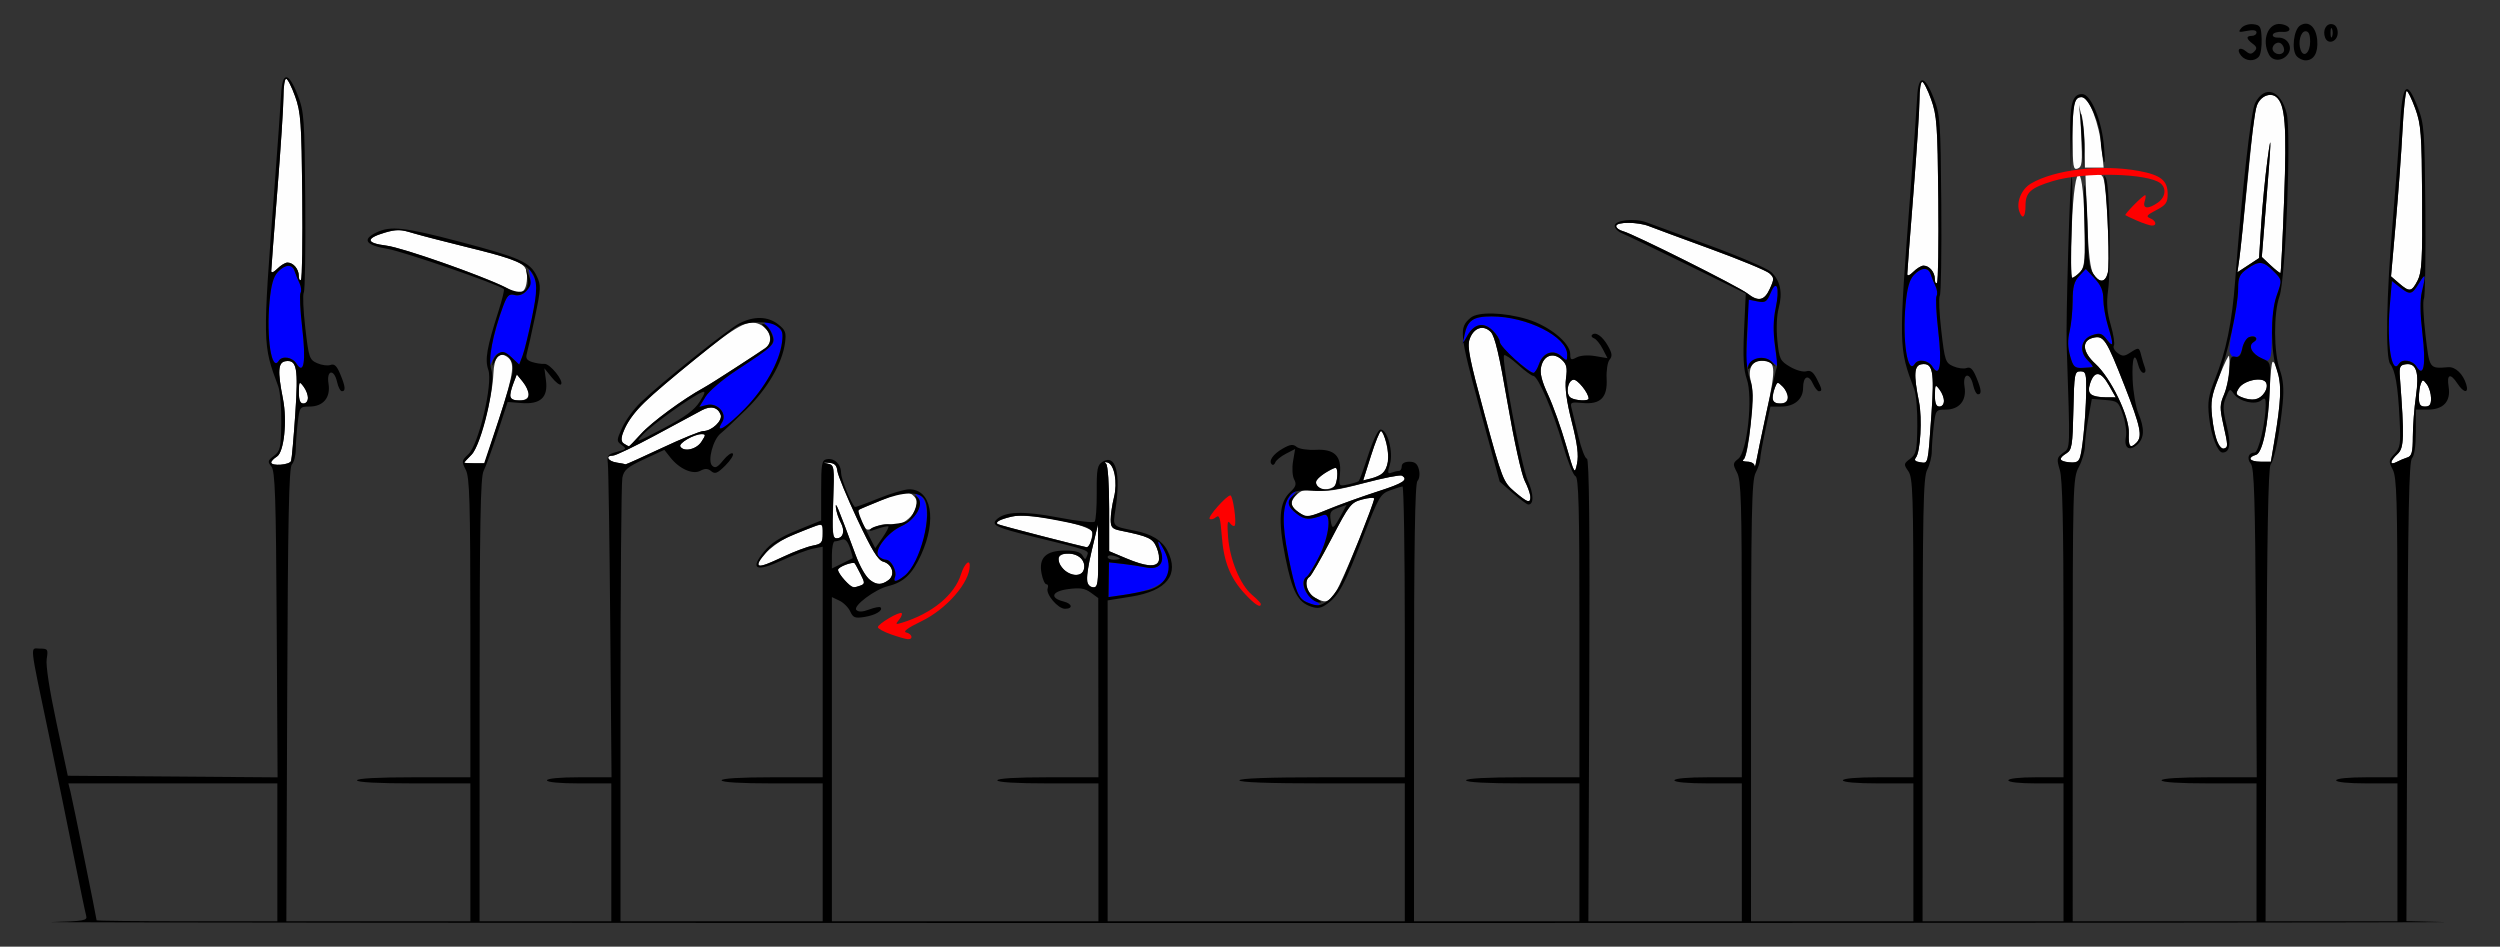 <?xml version="1.0" encoding="UTF-8" standalone="no"?>
<!-- Created with Inkscape (http://www.inkscape.org/) -->

<svg
   xmlns:dc="http://purl.org/dc/elements/1.1/"
   xmlns:cc="http://creativecommons.org/ns#"
   xmlns:rdf="http://www.w3.org/1999/02/22-rdf-syntax-ns#"
   xmlns:svg="http://www.w3.org/2000/svg"
   xmlns="http://www.w3.org/2000/svg"
   xmlns:sodipodi="http://sodipodi.sourceforge.net/DTD/sodipodi-0.dtd"
   xmlns:inkscape="http://www.inkscape.org/namespaces/inkscape"
   version="1.1"
   width="816"
   height="309"
   id="svg2"
   inkscape:version="0.91 r13725"
   sodipodi:docname="ub751200.svg">
  <rect width="100%" height="100%" fill="#333333" stroke="none"/>
  <sodipodi:namedview
     pagecolor="#ffffff"
     bordercolor="#666666"
     borderopacity="1"
     objecttolerance="10"
     gridtolerance="10"
     guidetolerance="10"
     inkscape:pageopacity="0"
     inkscape:pageshadow="2"
     inkscape:window-width="1393"
     inkscape:window-height="808"
     id="namedview11"
     showgrid="false"
     inkscape:zoom="0.37377451"
     inkscape:cx="52.170492"
     inkscape:cy="154.5"
     inkscape:window-x="0"
     inkscape:window-y="0"
     inkscape:window-maximized="0"
     inkscape:current-layer="svg2" />
  <defs
     id="defs6" />
  <g
     id="g2987"
     transform="translate(1.529,4.704)">
    <path
       d="m 427.75,190.426 c -2.753,-1.491 -3.842,-5.632 -1.811,-6.888 0.516,-0.319 3.712,-5.89 7.102,-12.38 5.841,-11.181 6.368,-11.854 10.061,-12.84 2.144,-0.572 3.898,-0.691 3.898,-0.264 0,1.84 -10.475,27.354 -12.391,30.181 -2.592,3.824 -3.379,4.075 -6.859,2.191 z m -153.576,-5.74 C 272.978,183.413 272,181.886 272,181.294 c 0,-0.967 4.868,-2.822 5.491,-2.093 0.14,0.164 0.976,1.717 1.857,3.451 1.445,2.844 1.45,3.211 0.045,3.75 -2.406,0.923 -2.888,0.765 -5.219,-1.717 z m 79.154,0.728 c -0.335,-0.873 0.316,-5.485 1.447,-10.25 l 2.056,-8.663 0.085,10.25 c 0.071,8.575 -0.166,10.25 -1.447,10.25 -0.842,0 -1.805,-0.714 -2.14,-1.587 z m -71.016,-0.907 c -1.173,-0.822 -3.259,-4.534 -4.637,-8.25 -5.794,-15.634 -6.628,-17.634 -6.363,-15.256 0.153,1.375 0.855,3.548 1.56,4.828 1.487,2.7 0.855,5.172 -1.321,5.172 -1.286,0 -1.451,-1.776 -1.108,-11.94 0.392,-11.602 0.342,-11.954 -1.77,-12.414 -1.784,-0.389 -1.726,-0.444 0.326,-0.31 1.87,0.122 2.572,0.794 2.784,2.664 0.156,1.375 3.081,8.463 6.5,15.75 4.683,9.983 6.762,13.398 8.43,13.849 3.048,0.825 4.05,4.369 1.717,6.074 -2.328,1.702 -3.495,1.671 -6.119,-0.168 z m 63.343,-3.335 C 342.926,178.156 343.545,176 347.14,176 c 3.508,0 5.84,2.362 5.105,5.171 -0.622,2.38 -4.437,2.38 -6.59,2.2e-4 z M 246.041,179.25 c 0.122,-2.246 6.18,-7.369 10.963,-9.27 11.034,-4.385 9.996,-4.326 9.996,-0.567 0,3.003 -0.349,3.43 -3.25,3.975 -1.788,0.336 -6.103,1.961 -9.59,3.611 -6.525,3.088 -8.19,3.549 -8.12,2.25 z M 366,177.514 l -5.5,-2.312 0,-13.851 c 0,-8.016 -0.421,-14.199 -1,-14.677 -0.601,-0.497 -0.42,-0.669 0.454,-0.432 2.253,0.611 3.349,6.496 2.12,11.377 -0.591,2.347 -1.074,5.606 -1.074,7.244 0,2.557 0.459,3.071 3.25,3.639 9.107,1.854 10.513,2.511 11.745,5.486 2.608,6.296 -0.661,7.449 -9.995,3.525 z m -27.5,-7.255 c -7.7,-1.953 -14.188,-3.711 -14.417,-3.905 -0.808,-0.686 0.8,-1.538 4.587,-2.433 5.699,-1.347 26.329,2.701 26.329,5.165 0,2.261 -1.032,4.941 -1.857,4.82 -0.354,-0.052 -6.943,-1.693 -14.643,-3.646 z m -58.875,-4.919 c -1.569,-3.29 -1.551,-3.414 0.63,-4.308 1.235,-0.506 4.44,-1.846 7.122,-2.976 5.802,-2.446 7.951,-2.57 9.622,-0.557 2.886,3.478 -3.432,10.451 -8.121,8.962 -1.041,-0.33 -3.185,0.044 -4.765,0.833 -2.806,1.4 -2.91,1.354 -4.488,-1.954 z m 142.598,-2.896 c -2.744,-1.922 -2.814,-3.598 -0.248,-5.92 1.536,-1.39 2.891,-1.64 6.103,-1.127 3.052,0.488 7.113,-0.136 15.577,-2.395 6.297,-1.68 11.876,-2.792 12.397,-2.469 2.242,1.385 0.388,2.554 -8.64,5.446 -5.273,1.689 -12.235,4.185 -15.47,5.547 -6.942,2.922 -6.87,2.915 -9.72,0.919 z m 70.52,-6.737 c -3.626,-3.106 -3.966,-3.983 -9.686,-24.998 -4.943,-18.161 -5.758,-22.265 -4.909,-24.703 1.308,-3.753 4.477,-4.835 6.908,-2.36 1.344,1.368 2.789,7.492 5.512,23.355 2.065,12.03 4.515,23.134 5.561,25.21 1.933,3.836 2.428,6.818 1.12,6.752 -0.412,-0.021 -2.441,-1.486 -4.508,-3.256 z m -64.075,-1.373 c -1.358,-1.358 -0.588,-2.949 2.238,-4.618 1.597,-0.944 3.172,-1.716 3.5,-1.716 0.774,0 0.767,3.39 -0.011,5.418 -0.604,1.573 -4.453,2.188 -5.726,0.915 z m 17.282,-10.271 c 1.403,-4.43 2.872,-8.057 3.263,-8.059 1.218,-0.006 2.878,7.791 2.219,10.418 -0.748,2.98 -2.071,4.199 -5.488,5.057 l -2.546,0.639 2.552,-8.055 z m 63.626,-3.63 c -1.576,-5.463 -4.181,-12.763 -5.79,-16.223 -2.115,-4.548 -2.748,-7.098 -2.285,-9.205 0.818,-3.723 3.941,-4.821 6.675,-2.347 1.668,1.509 1.924,2.614 1.435,6.184 -0.412,3.004 0.174,7.383 1.897,14.181 1.83,7.221 2.286,10.832 1.713,13.588 -0.764,3.676 -0.839,3.548 -3.645,-6.178 z m 61.562,6.818 c -0.075,-0.688 -1.149,-1.257 -2.386,-1.265 -1.293,-0.009 -1.782,-0.328 -1.15,-0.75 1.68,-1.122 3.618,-21.046 2.442,-25.112 -1.221,-4.226 0.149,-7.122 3.37,-7.122 4.701,0 4.881,1.785 1.679,16.648 -1.641,7.618 -3.172,14.977 -3.402,16.352 -0.23,1.375 -0.479,1.938 -0.554,1.25 z M 87,146.241 c 0,-0.418 0.831,-1.279 1.847,-1.913 2.337,-1.459 3.407,-11.624 1.983,-18.827 -1.805,-9.123 -1.608,-11.96 0.853,-12.311 3.696,-0.526 4.187,2.164 3.162,17.311 -0.521,7.7 -1.135,14.562 -1.365,15.25 C 93.038,147.076 87,147.533 87,146.241 Z m 63,0.055 c 0,-0.113 1.071,-1.276 2.38,-2.585 2.556,-2.556 6.805,-18.33 7.141,-26.509 0.211,-5.144 1.744,-7.152 4.257,-5.577 2.918,1.829 2.55,4.986 -2.352,20.195 l -4.731,14.68 -3.347,0 C 151.506,146.5 150,146.408 150,146.295 Z m 49.75,-0.012 C 196.857,145.845 195.888,144 198.552,144 c 0.853,0 7.183,-3.038 14.065,-6.75 6.882,-3.712 13.637,-7.35 15.009,-8.084 2.851,-1.523 5.128,-0.973 6.064,1.467 0.742,1.935 -2.887,5.367 -5.675,5.367 -0.97,0 -7.032,2.475 -13.47,5.5 -6.438,3.025 -11.782,5.433 -11.875,5.35 -0.093,-0.082 -1.407,-0.337 -2.92,-0.566 z m 425.442,-0.111 c -1.601,-0.227 -2.026,-0.687 -1.387,-1.5 1.495,-1.903 2.114,-12.773 1.035,-18.173 -1.817,-9.095 -1.621,-11.96 0.843,-12.311 3.667,-0.522 4.202,2.196 3.21,16.313 -1.187,16.906 -0.986,16.055 -3.701,15.67 z m 48.558,0.011 c -3.25,-0.374 -3.482,-1.245 -0.78,-2.933 1.766,-1.103 1.999,-2.549 2.25,-13.991 C 675.483,117.26 675.619,116.5 677.5,116.5 c 1.82,0 1.99,0.632 1.895,7 -0.124,8.24 -1.402,20.576 -2.279,22 -0.339,0.55 -1.853,0.858 -3.366,0.684 z M 779,146.163 c 0,-0.469 0.928,-1.693 2.062,-2.719 2.106,-1.906 2.213,-5.501 0.741,-24.944 -0.262,-3.462 -0.01,-4.042 1.88,-4.311 3.491,-0.497 4.482,2.617 3.342,10.503 -0.541,3.744 -0.993,9.635 -1.004,13.089 -0.016,5.099 -0.349,6.383 -1.77,6.823 -0.963,0.298 -2.538,0.963 -3.5,1.477 -0.963,0.515 -1.75,0.551 -1.75,0.082 z m -46,-1.047 c 0,-0.486 0.817,-1.097 1.814,-1.358 2.167,-0.567 4.098,-9.931 4.533,-21.988 0.153,-4.251 0.558,-8.009 0.9,-8.351 0.342,-0.342 1.142,1.312 1.778,3.674 1.173,4.357 0.884,9.634 -1.214,22.156 l -1.131,6.75 -3.34,0 C 734.503,146 733,145.602 733,145.117 Z M 220.526,141.043 C 219.871,139.983 224.997,137 227.473,137 c 1.413,0 1.406,0.254 -0.065,2.5 -1.644,2.51 -5.72,3.423 -6.882,1.543 z m 501.705,-1.434 c -0.612,-1.344 -1.39,-5.068 -1.729,-8.276 -0.529,-5.012 -0.194,-6.887 2.383,-13.332 1.649,-4.125 3.068,-7.05 3.153,-6.5 0.505,3.251 -0.321,9.498 -1.669,12.627 -1.354,3.143 -1.388,4.411 -0.253,9.5 1.622,7.274 1.635,7.622 0.305,8.066 -0.593,0.198 -1.579,-0.74 -2.191,-2.084 z m -520.167,0.452 c -1.228,-0.777 -1.164,-1.512 0.44,-5.07 2.243,-4.974 7.017,-9.662 22.996,-22.579 13.804,-11.159 17.183,-12.969 20.984,-11.237 3.422,1.559 4.478,5.729 1.922,7.59 -3.23,2.352 -17.626,11.654 -20.339,13.143 -6.648,3.647 -16.974,11.247 -20.336,14.969 -2.049,2.268 -3.839,4.116 -3.978,4.108 -0.139,-0.008 -0.899,-0.424 -1.689,-0.924 z m 491.257,-3.413 c 0.21,-5.428 -5.867,-18.003 -10.924,-22.605 -4.227,-3.847 -4.571,-7.531 -0.791,-8.48 3.513,-0.882 4.331,0.361 10.367,15.762 5.209,13.291 5.861,16.44 3.827,18.475 -2.073,2.073 -2.653,1.336 -2.479,-3.152 z M 630.032,124.25 c 0.03,-3.514 0.124,-3.628 1.5,-1.809 1.902,2.514 1.884,5.559 -0.032,5.559 -1.072,0 -1.491,-1.069 -1.468,-3.75 z M 788,125.082 c 0,-1.605 0.278,-3.643 0.618,-4.529 0.555,-1.448 0.755,-1.43 1.968,0.168 0.742,0.979 1.364,3.017 1.382,4.529 0.024,2.094 -0.445,2.75 -1.968,2.75 -1.543,0 -2,-0.667 -2,-2.918 z M 96.032,123.25 c 0.03,-3.514 0.124,-3.628 1.5,-1.809 C 99.434,123.956 99.416,127 97.5,127 c -1.072,0 -1.491,-1.069 -1.468,-3.75 z m 481.038,2 c 0.039,-0.963 0.401,-2.593 0.806,-3.623 0.691,-1.76 0.838,-1.77 2.43,-0.179 C 582.922,124.064 582.495,127 579.5,127 c -1.741,0 -2.479,-0.531 -2.43,-1.75 z M 165,124.565 c 0,-0.789 0.485,-2.702 1.078,-4.25 l 1.078,-2.815 1.922,2.361 C 172.045,123.505 171.607,126 168,126 c -1.94,0 -3,-0.507 -3,-1.435 z m 346.163,0.556 c -1.744,-1.106 -1.104,-5.517 0.855,-5.89 1.288,-0.245 4.982,4.332 4.982,6.173 0,0.895 -4.308,0.687 -5.837,-0.283 z m 219.064,-0.143 c -1.991,-0.816 -2.116,-1.183 -1.01,-2.955 1.597,-2.557 7.646,-3.863 8.852,-1.912 1.111,1.797 -1.212,5.324 -3.684,5.593 -1.037,0.113 -2.908,-0.214 -4.159,-0.726 z m -49.099,-0.879 c -1.032,-0.653 -1.135,-1.58 -0.417,-3.735 1.387,-4.162 3.471,-3.949 6.069,0.622 l 2.28,4.012 -3.28,-0.015 c -1.804,-0.008 -3.897,-0.406 -4.652,-0.884 z M 568.818,91.072 C 565.986,88.844 531.61,71.641 528.25,70.77 527.013,70.45 526,69.695 526,69.094 c 0,-1.426 7.067,-1.412 10.685,0.021 1.548,0.613 10.638,3.973 20.199,7.466 9.561,3.493 18.162,7.055 19.114,7.917 1.599,1.447 1.611,1.828 0.158,5.034 -1.781,3.929 -3.77,4.346 -7.337,1.54 z m -404.346,-1.424 c -3.867,-2.651 -34.372,-13.491 -39.915,-14.184 -6.658,-0.832 -6.829,-2.341 -0.481,-4.251 3.194,-0.961 5.258,-1.05 7.424,-0.323 1.65,0.554 9.525,2.615 17.5,4.58 19.461,4.796 21.5,5.727 21.5,9.819 0,5.507 -2.118,7.039 -6.027,4.358 z M 781.506,87.75 778.9,85.5 780.449,68 c 0.852,-9.625 1.844,-23.238 2.204,-30.25 0.36,-7.013 0.976,-12.75 1.367,-12.75 0.392,0 1.653,2.587 2.802,5.75 1.88,5.17 2.105,8.13 2.235,29.354 0.123,20.038 -0.101,24.08 -1.482,26.75 -1.937,3.745 -2.648,3.85 -6.07,0.896 z M 630,86.367 C 630,84.115 628.208,82 626.3,82 c -0.715,0 -2.2,0.9 -3.3,2 -1.197,1.197 -1.998,1.498 -1.995,0.75 0.002,-0.688 0.9,-12.5 1.995,-26.25 1.095,-13.75 1.993,-27.587 1.995,-30.75 0.002,-3.163 0.394,-5.75 0.871,-5.75 0.476,0 1.796,2.587 2.933,5.75 1.862,5.18 2.094,8.398 2.339,32.461 0.15,14.691 -0.045,27.029 -0.433,27.417 C 630.317,88.016 630,87.448 630,86.367 Z m -534,-1 C 96,83.115 94.208,81 92.3,81 91.585,81 90.1,81.9 89,83 87.803,84.197 87.002,84.498 87.005,83.75 87.007,83.062 87.905,71.25 89,57.5 90.095,43.75 90.993,29.913 90.995,26.75 90.998,23.587 91.39,21 91.866,21 c 0.476,0 1.796,2.587 2.933,5.75 1.862,5.18 2.094,8.398 2.339,32.461 0.15,14.691 -0.045,27.029 -0.433,27.417 C 96.317,87.016 96,86.448 96,85.367 Z M 681.768,84.75 c -1.042,-1.604 -1.628,-6.627 -2.04,-17.5 L 679.151,52 l 2.879,0 c 2.479,0 2.949,0.452 3.38,3.25 0.981,6.377 1.702,26.457 1.044,29.08 -0.818,3.261 -2.728,3.432 -4.685,0.42 z m -7.09,-15 c 0.939,-24.445 4.027,-22.735 4.235,2.345 0.075,9.064 -0.177,10.834 -1.741,12.25 C 676.165,85.255 675.052,86 674.698,86 c -0.354,0 -0.364,-7.312 -0.02,-16.25 z m 64.935,12.14 -2.887,-2.712 1.2,-14.839 c 1.936,-23.925 2.069,-27.455 0.637,-16.839 -0.742,5.5 -1.66,14.959 -2.041,21.02 l -0.692,11.02 -3.52,2.308 -3.52,2.308 0.657,-4.828 C 729.81,76.672 730.963,65.725 732.012,55 c 2.071,-21.19 2.395,-23.638 3.463,-26.212 0.925,-2.229 4.256,-3.257 5.962,-1.84 2.94,2.44 3.462,9.198 2.577,33.398 -0.48,13.115 -1.016,23.938 -1.193,24.051 -0.176,0.113 -1.62,-1.015 -3.207,-2.507 z M 675,40.55 C 675,28.932 675.426,27 677.991,27 c 2.361,0 5.655,8.513 6.481,16.75 L 685.099,50 682.05,50 679,50 678.942,43.75 c -0.032,-3.438 -0.424,-8.05 -0.871,-10.25 -0.522,-2.567 -0.63,-0.385 -0.301,6.089 0.444,8.731 0.292,10.174 -1.129,10.719 C 675.184,50.866 675,49.77 675,40.55 Z"
       id="path2997"
       style="fill:#fefefe"
       inkscape:connector-curvature="0" />
    <path
       d="m 289.25,202.338 c -2.337,-0.827 -4.25,-1.872 -4.25,-2.322 0,-1.069 7.096,-5.253 7.769,-4.58 0.284,0.284 -0.107,1.267 -0.868,2.185 -1.247,1.503 -1.138,1.592 1.107,0.895 9.716,-3.017 17.008,-9.026 19.129,-15.765 1.066,-3.388 2.863,-5.155 2.863,-2.815 0,5.491 -7.577,14.189 -15.82,18.161 -4.372,2.107 -6.075,3.362 -4.93,3.635 1.988,0.473 2.408,2.311 0.5,2.19 -0.688,-0.043 -3.163,-0.756 -5.5,-1.583 z M 404.906,189.25 c -4.874,-5.222 -7.004,-10.511 -7.645,-18.985 -0.456,-6.031 -0.785,-7.075 -1.929,-6.125 -0.759,0.63 -1.676,0.849 -2.037,0.488 -0.661,-0.661 5.518,-7.628 6.766,-7.628 0.851,0 2.135,9.139 1.389,9.884 -0.307,0.307 -1.018,-0.104 -1.581,-0.913 -0.728,-1.047 -0.889,0.275 -0.558,4.582 0.57,7.42 3.988,15.678 7.824,18.906 1.577,1.327 2.867,2.666 2.867,2.977 0,1.431 -1.885,0.253 -5.094,-3.185 z M 696,67.321 c -1.925,-0.833 -3.633,-1.642 -3.795,-1.797 C 691.848,65.184 697.95,59 698.644,59 c 0.27,0 0.205,0.9 -0.144,2 -0.78,2.456 1.122,2.653 4.277,0.443 2.48,-1.737 2.903,-4.634 0.917,-6.282 -4.068,-3.376 -25.127,-3.826 -35.212,-0.752 -7.208,2.197 -8.883,3.7 -8.883,7.973 0,3.736 -0.95,4.754 -1.966,2.106 -1.18,-3.075 0.565,-7.409 3.735,-9.278 7.743,-4.564 23.026,-6.355 35.197,-4.124 7.175,1.315 9.434,3.121 9.434,7.543 0,2.826 -0.559,3.611 -3.75,5.264 -3.064,1.587 -3.43,2.068 -2,2.631 2.008,0.79 2.368,2.515 0.5,2.393 -0.688,-0.045 -2.825,-0.763 -4.75,-1.597 z"
       id="path2993"
       style="fill:#fe0000"
       inkscape:connector-curvature="0" />
    <path
       d="m 425.315,191.993 c -3.07,-1.237 -3.925,-3.264 -6.306,-14.949 -2.402,-11.786 -2.005,-17.906 1.346,-20.733 2.126,-1.794 2.129,-1.791 0.396,0.268 -2.375,2.821 -2.212,3.913 0.957,6.405 2.582,2.031 4.276,2.111 8.7,0.413 2.816,-1.081 2.007,6.84 -1.385,13.558 -1.638,3.244 -3.438,6.183 -4,6.53 -2.266,1.401 -1.044,5.53 2.228,7.525 3.283,2.002 2.094,2.605 -1.935,0.982 z m -64.959,-7.482 0.082,-5.675 4.531,0.51 c 2.492,0.281 5.907,0.806 7.588,1.167 4.233,0.909 6.265,-1.499 4.719,-5.594 -1.423,-3.77 -0.758,-3.753 1.198,0.03 4.337,8.387 0.429,12.58 -13.587,14.578 l -4.613,0.658 0.082,-5.675 z m -69.748,-0.933 C 291.306,181.761 289.321,178 287.665,178 c -0.696,0 -1.778,-0.513 -2.405,-1.141 -1.746,-1.746 2.838,-7.776 7.497,-9.862 4.609,-2.063 7.327,-6.988 5.243,-9.499 -1.646,-1.983 -0.571,-1.928 1.429,0.072 3.867,3.867 0.008,21.178 -5.719,25.656 -2.702,2.113 -3.826,2.24 -3.101,0.35 z m -56.411,-50.522 c 1.734,-2.777 -1.572,-6.43 -5.034,-5.561 l -2.425,0.609 2.006,-3.302 c 1.103,-1.816 5.55,-5.641 9.881,-8.499 C 250.544,108.436 251,108.055 251,105.953 251,104.879 250.1,103.1 249,102 c -2.454,-2.454 -0.453,-2.706 2.891,-0.364 1.97,1.38 2.254,2.251 1.809,5.562 -0.853,6.361 -5.659,14.859 -12.189,21.551 -6.014,6.165 -9.906,8.456 -7.314,4.306 z M 493.121,112.75 c -2.797,-2.337 -5.093,-4.959 -5.103,-5.826 -0.01,-0.867 -1.105,-2.597 -2.433,-3.844 -2.94,-2.762 -5.909,-2.128 -8.141,1.739 l -1.548,2.681 0.618,-3 c 0.958,-4.652 2.853,-5.929 8.801,-5.929 11.529,0 24.685,6.636 24.685,12.452 0,2.195 -0.077,2.217 -1.928,0.542 -2.598,-2.352 -5.962,-1.179 -7.254,2.529 -0.557,1.598 -1.373,2.906 -1.812,2.906 -0.44,0 -3.088,-1.913 -5.884,-4.25 z m 136.096,2.224 c -1.332,-2.133 -4.682,-2.648 -5.77,-0.887 -2.328,3.767 -4.097,-7.653 -2.999,-19.365 0.503,-5.373 1.262,-8.105 2.667,-9.614 2.389,-2.564 4.754,-2.718 5.508,-0.358 0.308,0.963 1.022,2.72 1.587,3.905 0.565,1.185 0.73,2.636 0.366,3.225 -0.364,0.589 -0.121,5.72 0.54,11.402 1.286,11.059 0.547,15.608 -1.898,11.692 z m 158,0 c -1.332,-2.133 -4.682,-2.648 -5.77,-0.887 -2.314,3.744 -3.975,-6.574 -2.981,-18.509 l 0.715,-8.582 2.545,2.002 c 3.393,2.669 3.967,2.555 6.286,-1.248 2.209,-3.622 2.39,-3.11 0.976,2.75 -0.645,2.67 -0.591,7.192 0.16,13.596 1.211,10.324 0.439,14.673 -1.93,10.879 z m -692,-1 c -1.332,-2.133 -4.682,-2.648 -5.77,-0.887 -2.328,3.767 -4.097,-7.653 -2.999,-19.365 0.503,-5.373 1.262,-8.105 2.667,-9.614 2.389,-2.564 4.754,-2.718 5.508,-0.358 0.308,0.963 1.022,2.72 1.587,3.905 0.565,1.185 0.73,2.636 0.366,3.225 -0.364,0.589 -0.121,5.72 0.54,11.402 1.286,11.059 0.547,15.608 -1.898,11.692 z M 568.383,111 c 0.33,-3.025 0.604,-8.301 0.608,-11.725 L 569,93.05 l 2.996,0.599 c 2.683,0.537 3.145,0.247 4.425,-2.775 1.174,-2.772 1.552,-3.059 2.118,-1.606 0.379,0.973 0.164,3.854 -0.478,6.403 -1.072,4.257 -0.763,12.687 0.654,17.829 0.529,1.918 0.471,1.929 -1.411,0.25 -2.687,-2.397 -5.862,-2.195 -7.856,0.5 -1.607,2.171 -1.644,2.057 -1.065,-3.25 z m 105.768,0.5 c -0.782,-2.749 -0.834,-5.251 -0.168,-8 0.533,-2.2 0.98,-6.671 0.993,-9.936 0.019,-4.664 0.481,-6.423 2.16,-8.21 l 2.136,-2.274 2.864,3.065 C 684.23,88.387 685,90.216 685,92.947 c 0,2.054 0.67,5.944 1.489,8.644 1.946,6.415 1.865,7.427 -0.365,4.527 -1.574,-2.048 -2.238,-2.247 -4.728,-1.423 -3.707,1.228 -4.422,5.279 -1.457,8.244 2.269,2.269 2.277,2.257 -1.795,2.436 -2.512,0.11 -2.992,-0.356 -3.993,-3.875 z m -516.088,2.144 c -0.081,-2.355 2.557,-12.834 4.635,-18.416 1.294,-3.475 1.95,-4.158 3.518,-3.66 3.062,0.972 5.972,-2.317 5.315,-6.008 L 170.986,82.5 l 1.609,3.082 c 1.497,2.868 1.468,3.772 -0.418,13 -1.115,5.455 -2.525,11.221 -3.133,12.813 l -1.106,2.896 -2.419,-2.272 c -2.767,-2.599 -5.128,-2.159 -6.481,1.209 -0.756,1.882 -0.923,1.953 -0.976,0.417 z m 577.159,-2.201 c -2.446,-1.713 -2.922,-4.027 -0.973,-4.723 0.688,-0.246 0.932,-0.789 0.543,-1.207 -1.362,-1.465 -3.839,0.468 -4.438,3.463 -0.644,3.218 -3.016,4.071 -4.023,1.445 -0.333,-0.868 0.131,-4.931 1.031,-9.028 C 728.263,97.296 729,91.962 729,89.54 c 0,-3.719 0.451,-4.725 2.904,-6.472 3.804,-2.709 5.281,-2.61 8.459,0.568 3.091,3.091 3.065,2.897 1.136,8.364 -0.875,2.481 -1.5,7.738 -1.5,12.626 0,8.979 -0.557,9.774 -4.777,6.818 z"
       id="path2991"
       style="fill:#0000fe"
       inkscape:connector-curvature="0" />
    <path
       d="m 15.307,296.253 c 10.609,-0.285 11.756,-0.492 11.3,-2.035 C 26.327,293.273 24.525,284.625 22.602,275 20.678,265.375 17.031,247.6 14.496,235.5 7.933,204.17 8.231,207 11.5,207 c 2.577,0 2.725,0.225 2.215,3.37 -0.333,2.054 0.904,10.157 3.169,20.75 l 3.716,17.38 34.235,0.263 34.235,0.263 -0.285,-49.86 c -0.239,-41.797 -0.52,-50.143 -1.736,-51.607 -1.293,-1.557 -1.203,-1.934 0.826,-3.465 2.054,-1.549 2.289,-2.6 2.403,-10.711 0.069,-4.946 -0.369,-10.318 -0.974,-11.938 C 84.157,107.658 84.161,107.827 88.026,57 89.092,42.975 90.085,29.025 90.232,26 c 0.361,-7.417 2.449,-7.303 5.393,0.296 2.116,5.464 2.259,7.447 2.483,34.566 0.131,15.823 -0.085,29.291 -0.479,29.928 -0.394,0.637 -0.174,5.817 0.487,11.51 1.137,9.781 1.352,10.418 3.904,11.547 1.485,0.657 3.441,0.911 4.346,0.564 1.216,-0.467 2.035,0.302 3.139,2.946 1.721,4.119 1.876,5.641 0.574,5.641 -0.506,0 -1.217,-1.35 -1.579,-3 -0.976,-4.444 -3.531,-3.968 -2.803,0.523 0.736,4.533 -1.711,7.477 -6.213,7.477 -3.12,0 -3.222,0.14 -3.836,5.25 -0.347,2.888 -0.635,6.848 -0.639,8.8 -0.005,1.952 -0.571,4.112 -1.259,4.8 -0.972,0.972 -1.312,17.678 -1.531,75.2 L 91.938,296 121.969,296 152,296 l 0,-22.5 0,-22.5 -18.5,0 c -11.667,0 -18.5,-0.369 -18.5,-1 0,-0.631 6.833,-1 18.5,-1 l 18.5,0 -0.006,-48.75 c -0.005,-41.397 -0.233,-49.184 -1.507,-51.629 -1.413,-2.71 -1.363,-3.007 0.86,-5.067 3.349,-3.104 8.065,-23.076 6.506,-27.55 -1.169,-3.354 -0.5,-7.196 3.351,-19.243 1.185,-3.706 1.961,-6.907 1.726,-7.113 -1.753,-1.532 -32.753,-12.247 -37.928,-13.111 -7.24,-1.208 -8.492,-3.057 -3.642,-5.382 4.614,-2.212 9.158,-1.704 27.142,3.032 19.599,5.162 22.988,6.669 25.141,11.184 1.447,3.034 1.408,4.035 -0.511,13.205 -1.142,5.457 -2.35,10.873 -2.684,12.035 -0.464,1.616 -0.06,2.287 1.724,2.855 1.282,0.409 3.073,0.675 3.98,0.592 1.793,-0.164 6.481,5.644 5.416,6.709 -0.359,0.359 -1.725,-0.679 -3.035,-2.308 l -2.381,-2.961 0.525,4.006 c 0.723,5.52 -1.819,7.843 -8.038,7.349 l -4.475,-0.356 -3.273,10.001 c -1.8,5.5 -3.858,11.126 -4.574,12.501 -1.034,1.985 -1.303,17.376 -1.308,74.75 L 155,296 l 21.5,0 21.5,0 0,-22.5 0,-22.5 -10.5,0 c -6.333,0 -10.5,-0.397 -10.5,-1 0,-0.603 4.178,-1 10.535,-1 l 10.535,0 -0.417,-49.75 c -0.229,-27.363 -0.583,-51.065 -0.785,-52.673 -0.327,-2.592 0.012,-3.023 2.993,-3.808 3.095,-0.815 3.218,-0.991 1.546,-2.213 -1.75,-1.28 -1.746,-1.483 0.126,-5.634 1.068,-2.369 3.747,-6.056 5.954,-8.194 6.573,-6.369 28.575,-23.977 32.392,-25.923 4.721,-2.407 9.248,-2.28 12.595,0.353 2.38,1.872 2.676,2.678 2.222,6.062 -0.9,6.709 -5.659,14.866 -12.707,21.778 -3.645,3.575 -7.366,7.064 -8.27,7.753 -2.486,1.896 -4.383,8.992 -2.814,10.529 0.981,0.962 1.744,0.595 3.624,-1.743 1.31,-1.629 2.715,-2.627 3.124,-2.218 0.409,0.409 -0.67,2.156 -2.397,3.882 -2.594,2.594 -3.399,2.924 -4.635,1.899 -1.116,-0.927 -2.016,-0.962 -3.55,-0.141 -2.496,1.336 -6.866,-0.611 -9.828,-4.377 l -1.932,-2.456 -6.553,3.045 c -5.517,2.563 -6.648,3.522 -7.156,6.061 C 201.271,152.893 201,186.144 201,225.125 l 0,70.875 33,0 33,0 0,-22.5 0,-22.5 -16.5,0 c -10.333,0 -16.5,-0.374 -16.5,-1 0,-0.626 6.167,-1 16.5,-1 l 16.5,0 0,-37.625 0,-37.625 -3.205,0.641 c -1.763,0.353 -6.279,2.058 -10.036,3.789 -8.548,3.94 -10.632,2.929 -5.895,-2.861 2.282,-2.789 5.218,-4.673 10.88,-6.982 l 7.755,-3.162 0,-9.819 c 0,-8.654 0.213,-9.861 1.798,-10.171 2.505,-0.49 4.702,1.602 4.702,4.476 0,1.866 3.049,9.433 4.474,11.106 0.126,0.148 3.558,-1.088 7.627,-2.747 4.069,-1.658 8.636,-3.016 10.148,-3.018 7.246,-0.009 9.071,9.922 3.913,21.296 -2.89,6.374 -5.713,9.064 -10.809,10.304 -4.313,1.049 -11.611,6.54 -10.358,7.792 0.709,0.709 2.023,0.657 4.202,-0.165 1.744,-0.658 3.395,-0.972 3.669,-0.697 0.983,0.983 -1.604,2.549 -5.168,3.127 -3.139,0.509 -3.774,0.269 -4.711,-1.786 -0.596,-1.306 -2.187,-2.895 -3.536,-3.531 L 270,190.188 l 0,52.906 0,52.906 43.5,0 43.5,0 0,-22.5 0,-22.5 -16.5,0 c -10.333,0 -16.5,-0.374 -16.5,-1 0,-0.626 6.167,-1 16.5,-1 l 16.5,0 -0.031,-29.25 -0.031,-29.25 -2.455,-1.786 c -1.935,-1.408 -3.5,-1.648 -7.392,-1.131 -5.316,0.705 -6.111,2.872 -1.48,4.035 2.861,0.718 3.184,2.383 0.462,2.383 -2.299,0 -6.36,-4.81 -5.641,-6.682 0.278,-0.725 0.09,-1.318 -0.418,-1.318 -0.508,0 -1.222,-1.593 -1.587,-3.54 -0.961,-5.123 1.444,-7.46 7.679,-7.46 3.368,0 5.063,0.479 5.696,1.609 0.817,1.46 0.957,1.463 1.508,0.027 0.667,-1.739 0.94,-1.644 -17.809,-6.226 -11.69,-2.857 -13.577,-3.733 -11.822,-5.489 2.704,-2.704 8.714,-2.928 20.072,-0.747 6.187,1.188 11.587,1.821 12,1.406 0.413,-0.414 0.724,-4.71 0.691,-9.546 -0.052,-7.651 0.192,-8.949 1.877,-10.002 4.328,-2.703 6.064,3.71 4.225,15.608 -0.875,5.659 -1.118,5.399 6.458,6.903 5.34,1.061 8.81,3.186 10.483,6.421 4.064,7.859 -0.106,13.181 -11.805,15.068 L 360,191.274 l 0,52.363 0,52.363 48.5,0 48.5,0 0,-22.5 0,-22.5 -27,0 c -17.333,0 -27,-0.358 -27,-1 0,-0.642 9.667,-1 27,-1 l 27,0 0,-47.5 c 0,-26.125 -0.338,-47.466 -0.75,-47.424 -0.412,0.042 -2.252,0.62 -4.087,1.284 -3.116,1.128 -3.692,2.12 -8.688,14.975 -6.133,15.781 -7.935,19.181 -11.621,21.928 -2.094,1.561 -3.229,1.778 -5.439,1.041 -4.34,-1.447 -6.167,-4.957 -8.419,-16.175 -2.424,-12.074 -1.997,-17.84 1.568,-21.19 1.892,-1.777 2.154,-2.601 1.323,-4.154 -0.585,-1.092 -0.742,-3.682 -0.36,-5.94 l 0.676,-4.003 -3.011,1.557 c -1.656,0.856 -3.215,2.129 -3.464,2.828 -0.249,0.699 -0.751,0.998 -1.114,0.664 -1.188,-1.092 0.358,-3.359 3.523,-5.166 2.466,-1.408 3.404,-1.524 4.562,-0.563 0.802,0.665 3.577,1.097 6.168,0.96 6.182,-0.328 8.525,1.983 7.964,7.857 -0.389,4.077 -0.386,4.08 2.64,3.433 1.666,-0.356 3.239,-0.843 3.496,-1.081 0.257,-0.238 1.665,-4.123 3.131,-8.633 1.611,-4.959 3.204,-8.2 4.029,-8.2 2.221,0 4.196,7.419 3.016,11.331 -0.85,2.817 -0.772,3.241 0.508,2.75 C 453.483,149.261 454.577,149 455.082,149 455.587,149 456,148.325 456,147.5 c 0,-0.93 0.942,-1.5 2.481,-1.5 1.831,0 2.65,0.674 3.127,2.573 0.365,1.454 0.156,3.063 -0.481,3.7 C 460.312,153.088 460,173.152 460,224.7 l 0,71.3 27,0 27,0 0,-22.5 0,-22.5 -18.5,0 c -11.667,0 -18.5,-0.369 -18.5,-1 0,-0.631 6.833,-1 18.5,-1 l 18.5,0 0,-48.893 c 0,-39.247 -0.257,-48.992 -1.303,-49.393 -0.716,-0.275 -2.582,-4.936 -4.145,-10.357 C 505.463,129.646 500.462,118 498.952,118 c -0.52,0 -2.759,-1.638 -4.975,-3.64 -2.216,-2.002 -4.268,-3.402 -4.559,-3.11 -1.025,1.025 5.646,36.306 7.738,40.926 1.953,4.312 2.01,7.867 0.127,7.795 -0.43,-0.016 -2.701,-1.704 -5.047,-3.75 L 487.969,152.5 481.504,128.765 c -6.715,-24.65 -6.904,-26.528 -2.997,-29.771 2.428,-2.015 10.937,-1.782 18.491,0.505 7.15,2.165 14.002,7.734 14.002,11.381 0,1.906 0.269,2.046 2.075,1.08 1.226,-0.656 3.712,-0.834 6.078,-0.434 l 4.003,0.676 -1.557,-3.011 c -0.856,-1.656 -2.129,-3.215 -2.828,-3.464 -0.699,-0.249 -0.998,-0.751 -0.664,-1.114 1.092,-1.188 3.359,0.358 5.166,3.523 1.408,2.466 1.524,3.404 0.563,4.562 -0.665,0.802 -1.097,3.577 -0.96,6.168 0.329,6.193 -1.981,8.525 -7.886,7.962 -3.724,-0.355 -4.06,-0.201 -3.577,1.64 0.293,1.118 1.302,5.295 2.242,9.282 0.941,3.987 2.19,7.25 2.777,7.25 0.749,-1.9e-4 0.98,22.483 0.776,75.5 L 516.917,296 l 25.042,0 25.042,0 0,-22.5 0,-22.5 -11,0 c -6.667,0 -11,-0.394 -11,-1 0,-0.606 4.333,-1 11,-1 l 11,0 -0.006,-48.25 c -0.005,-41.531 -0.221,-48.662 -1.549,-51.209 -1.438,-2.757 -1.41,-3.064 0.406,-4.5 2.921,-2.31 4.825,-20.05 2.787,-25.965 -1.086,-3.153 -1.309,-7.141 -0.897,-16.081 L 568.29,91.107 549.389,81.803 C 538.994,76.687 529.367,72.05 527.995,71.5 526.623,70.95 525.5,69.825 525.5,69 c 0,-1.858 6.483,-2.576 10.342,-1.147 1.462,0.542 10.717,3.935 20.567,7.541 9.85,3.606 18.939,7.524 20.198,8.706 2.971,2.791 3.782,6.739 2.423,11.787 -0.641,2.379 -0.816,6.746 -0.425,10.565 0.624,6.087 0.893,6.644 4.142,8.561 1.922,1.134 4.296,1.79 5.312,1.468 1.341,-0.426 2.256,0.227 3.389,2.418 1.773,3.429 1.89,4.101 0.713,4.101 -0.462,0 -1.364,-1.15 -2.004,-2.556 C 588.732,117.318 587,118.119 587,121.904 587,125.584 584.163,128 579.842,128 l -3.501,0 -1.67,7.773 c -0.919,4.275 -1.67,8.499 -1.67,9.386 0,0.887 -0.672,2.902 -1.494,4.477 -1.284,2.463 -1.495,12.921 -1.5,74.614 L 570,296 l 26.5,0 26.5,0 0,-22.5 0,-22.5 -11.5,0 c -7,0 -11.5,-0.391 -11.5,-1 0,-0.609 4.5,-1 11.5,-1 l 11.5,0 0,-48.777 c 0,-43.707 -0.172,-49.022 -1.65,-51.133 -1.567,-2.237 -1.538,-2.44 0.576,-4.034 1.992,-1.503 2.239,-2.623 2.352,-10.672 0.069,-4.946 -0.369,-10.318 -0.974,-11.938 -5.147,-13.787 -5.144,-13.617 -1.279,-64.445 1.067,-14.025 2.059,-27.975 2.207,-31 0.361,-7.417 2.449,-7.303 5.393,0.296 2.116,5.464 2.259,7.447 2.482,34.566 0.131,15.823 -0.085,29.291 -0.479,29.928 -0.394,0.637 -0.174,5.817 0.487,11.51 1.137,9.781 1.352,10.418 3.904,11.547 1.485,0.657 3.441,0.911 4.346,0.564 1.216,-0.467 2.035,0.302 3.139,2.946 1.721,4.119 1.876,5.641 0.574,5.641 -0.506,0 -1.217,-1.35 -1.579,-3 -0.976,-4.444 -3.531,-3.968 -2.803,0.523 0.736,4.533 -1.711,7.477 -6.213,7.477 -3.12,0 -3.222,0.14 -3.836,5.25 -0.347,2.888 -0.635,6.661 -0.639,8.386 -0.005,1.725 -0.681,4.425 -1.503,6 -1.285,2.463 -1.495,12.978 -1.5,75.114 L 626,296 l 23,0 23,0 0,-22.5 0,-22.5 -9,0 c -5.333,0 -9,-0.407 -9,-1 0,-0.593 3.667,-1 9,-1 l 9,0 0,-48.134 c 0,-34.302 -0.342,-49.275 -1.189,-52.103 -1.098,-3.664 -1.017,-4.099 1.052,-5.66 2.406,-1.815 2.343,0.067 1.165,-35.103 -0.279,-8.31 1.066,-54.418 1.602,-54.908 0.356,-0.326 0.376,6.945 0.045,16.158 -0.331,9.213 -0.238,16.75 0.207,16.75 0.445,0 1.622,-0.898 2.616,-1.997 1.625,-1.796 1.758,-3.532 1.322,-17.25 C 678.552,58.364 678.669,53.75 679.079,56.5 c 0.41,2.75 0.785,9.628 0.833,15.285 0.065,7.669 0.498,10.912 1.703,12.75 2.104,3.211 4.001,3.131 4.838,-0.205 0.628,-2.504 -0.01,-21.573 -0.982,-29.33 -0.341,-2.721 -0.238,-3.031 0.46,-1.392 1.165,2.731 1.61,29.229 0.613,36.501 -0.567,4.138 -0.336,7.097 0.881,11.284 0.907,3.122 1.363,6.14 1.012,6.708 -0.351,0.568 0.195,1.649 1.212,2.402 1.571,1.163 2.184,1.153 4.065,-0.067 2.888,-1.872 2.964,-1.852 3.673,0.971 0.332,1.324 0.879,3.124 1.215,4 0.336,0.876 0.122,1.593 -0.477,1.593 -0.598,0 -1.37,-1.125 -1.715,-2.5 -1.214,-4.839 -2.155,-2.42 -1.847,4.75 0.171,3.987 1.015,8.923 1.874,10.968 2.085,4.961 1.969,8.104 -0.375,10.225 -2.561,2.317 -4.415,1.066 -3.702,-2.498 0.309,-1.547 -0.123,-4.824 -0.961,-7.283 -1.454,-4.267 -1.719,-4.486 -5.835,-4.816 l -4.312,-0.346 -1.127,6.115 c -0.62,3.363 -1.127,7.528 -1.127,9.254 0,1.726 -0.9,4.818 -2,6.87 -1.947,3.633 -2,5.642 -2,75.996 L 675,296 l 30,0 30,0 0,-22.5 0,-22.5 -15.5,0 c -9.667,0 -15.5,-0.376 -15.5,-1 0,-0.624 5.845,-1 15.535,-1 l 15.535,0 -0.285,-50.347 c -0.228,-40.213 -0.554,-50.671 -1.621,-51.956 C 731.713,144.949 732.358,143 734.386,143 735.662,143 738,132.981 738,127.512 c 0,-2.303 -0.24,-2.558 -1.459,-1.546 -1.957,1.625 -7.164,0.411 -8.906,-2.076 -1.31,-1.871 -1.42,-1.825 -2.633,1.105 -1.047,2.527 -1.001,4.136 0.265,9.281 1.474,5.994 1.048,8.724 -1.363,8.724 -1.617,0 -3.764,-5.645 -4.397,-11.564 -0.535,-5 -0.226,-6.962 1.961,-12.436 3.59,-8.989 5.537,-18.495 6.551,-32 2.164,-28.804 5.148,-55.42 6.51,-58.054 3.125,-6.043 8.39,-4.326 10.314,3.365 1.536,6.137 -0.344,54.027 -2.343,59.693 -1.96,5.555 -1.906,18.245 0.102,23.996 1.14,3.265 1.396,6.284 0.932,11 -0.94,9.557 -2.665,18.304 -3.926,19.903 -0.78,0.99 -1.188,23.173 -1.381,75.25 L 737.95,296 l 21.525,0 21.525,0 0,-22.5 0,-22.5 -10,0 c -6,0 -10,-0.4 -10,-1 0,-0.6 4,-1 10,-1 l 10,0 -0.006,-48.75 c -0.005,-41.632 -0.228,-49.175 -1.524,-51.66 -1.413,-2.71 -1.374,-3.063 0.577,-5.14 1.898,-2.021 2.052,-3.108 1.634,-11.59 -0.519,-10.538 -1.407,-15.7 -3.057,-17.772 -1.585,-1.99 -1.229,-22.481 0.8,-46.088 0.922,-10.725 1.991,-24.9 2.376,-31.5 0.82,-14.073 2.205,-15.548 5.824,-6.205 2.107,5.441 2.259,7.492 2.487,33.56 0.133,15.271 -0.082,28.289 -0.478,28.93 -0.396,0.641 -0.169,5.901 0.503,11.69 1.314,11.306 1.218,11.169 7.448,10.669 2.328,-0.187 4.828,2.203 5.865,5.606 0.918,3.014 -0.818,2.862 -2.857,-0.25 -2.319,-3.539 -3.563,-3.099 -2.895,1.023 C 798.476,126.318 796.018,129 790.845,129 L 787,129 l 0,7.3 c 0,4.507 -0.478,7.778 -1.25,8.549 -0.973,0.972 -1.313,17.878 -1.536,76.169 l -0.286,74.919 12.286,0.315 C 802.971,296.426 627.375,296.568 406,296.569 184.625,296.569 8.813,296.427 15.307,296.253 Z M 89,273.5 89,251 l -34.108,0 -34.108,0 0.693,2.75 C 22.15,256.427 30,295.04 30,295.679 30,295.856 43.275,296 59.5,296 l 29.5,0 0,-22.5 z m 342.791,-82.066 c 1.23,-0.861 3.077,-3.224 4.105,-5.25 C 438.011,182.014 447,159.242 447,158.054 c 0,-0.427 -1.754,-0.308 -3.898,0.265 -3.694,0.986 -4.221,1.659 -10.061,12.84 -3.39,6.49 -6.586,12.061 -7.102,12.38 -2.031,1.255 -0.942,5.396 1.811,6.89 1.512,0.821 2.288,1.51 1.723,1.532 -3.739,0.146 -7.33,-6.694 -4.45,-8.474 0.562,-0.348 2.362,-3.286 4,-6.53 3.392,-6.719 4.2,-14.639 1.385,-13.558 -4.425,1.698 -6.119,1.617 -8.7,-0.413 -3.139,-2.47 -3.413,-4.204 -0.957,-6.063 1.489,-1.127 1.563,-1.115 0.5,0.078 -1.899,2.129 -1.513,3.783 1.313,5.635 2.46,1.612 2.871,1.556 10.25,-1.401 4.228,-1.694 11.4,-4.276 15.937,-5.738 7.829,-2.523 9.458,-3.63 7.302,-4.962 -0.522,-0.322 -6.034,0.747 -12.25,2.376 -8.055,2.111 -12.924,2.854 -16.949,2.585 -4.384,-0.292 -5.982,0.002 -7.141,1.315 -2.727,3.089 -2.945,9.231 -0.716,20.171 2.395,11.752 3.247,13.777 6.32,15.015 3.141,1.265 3.973,1.194 6.476,-0.559 z m -58.577,-3.527 c 6.272,-1.628 8.404,-6.878 5.261,-12.956 -1.957,-3.784 -2.622,-3.801 -1.198,-0.03 1.546,4.095 -0.486,6.503 -4.719,5.594 -1.681,-0.361 -5.096,-0.886 -7.588,-1.167 l -4.531,-0.51 -0.082,5.675 -0.082,5.675 4.613,-0.658 c 2.537,-0.362 6.284,-1.091 8.326,-1.622 z m -93.82,-1.504 c 1.404,-0.539 1.4,-0.906 -0.045,-3.75 -0.881,-1.734 -1.717,-3.287 -1.857,-3.451 -0.622,-0.73 -5.491,1.126 -5.491,2.093 0,1.242 3.984,5.706 5.093,5.706 0.409,0 1.445,-0.269 2.301,-0.598 z m 77.522,-9.652 -0.085,-10.25 -2.056,8.663 C 352.654,184.102 352.824,187 355.469,187 c 1.281,0 1.518,-1.675 1.447,-10.25 z m -68.484,7.924 c 2.333,-1.706 1.331,-5.249 -1.717,-6.074 -1.668,-0.451 -3.747,-3.866 -8.43,-13.849 -3.419,-7.288 -6.344,-14.375 -6.5,-15.75 -0.213,-1.87 -0.915,-2.541 -2.784,-2.664 -2.047,-0.134 -2.106,-0.078 -0.329,0.309 2.111,0.46 2.159,0.801 1.728,12.414 C 270.017,169.378 270.167,171 271.51,171 c 2.214,0 2.86,-2.452 1.363,-5.172 -0.705,-1.28 -1.407,-3.453 -1.56,-4.828 -0.265,-2.378 0.569,-0.378 6.363,15.256 3.221,8.69 6.68,11.398 10.756,8.418 z m 5.278,-1.446 c 5.128,-4.01 9.345,-20.44 6.427,-25.041 -1.617,-2.55 -6.919,-2.41 -13.902,0.366 -3.704,1.473 -7.067,2.874 -7.473,3.114 -0.406,0.24 0.639,3.165 2.323,6.5 l 3.061,6.064 2.322,-3.366 c 1.277,-1.851 2.167,-3.53 1.978,-3.731 -0.189,-0.201 -1.819,0.149 -3.622,0.777 -2.516,0.877 -3.004,0.869 -2.1,-0.036 0.648,-0.648 3.113,-1.273 5.477,-1.388 2.364,-0.115 5.045,-0.53 5.957,-0.921 2.099,-0.899 4.273,-6.025 3.291,-7.757 -0.582,-1.026 -0.463,-1.051 0.548,-0.116 2.24,2.072 -0.685,7.264 -5.242,9.304 -4.659,2.086 -9.243,8.116 -7.497,9.862 0.627,0.627 1.71,1.141 2.405,1.141 1.656,0 3.641,3.761 2.944,5.578 -0.725,1.889 0.399,1.762 3.101,-0.35 z m 58.535,-2.057 C 352.98,178.362 350.648,176 347.14,176 344.873,176 344,176.464 344,177.671 c 0,4.326 7.227,7.393 8.245,3.5 z m -75.491,-3.663 c 0.14,-0.101 -0.251,-1.634 -0.869,-3.407 -0.763,-2.188 -1.594,-3.043 -2.586,-2.662 C 272.495,171.747 271.423,172 270.918,172 270.413,172 270,173.991 270,176.423 l 0,4.423 3.25,-1.577 c 1.788,-0.867 3.365,-1.66 3.505,-1.761 z m -22.594,-0.508 c 3.487,-1.65 7.802,-3.275 9.59,-3.611 2.901,-0.546 3.25,-0.972 3.25,-3.975 0,-3.081 -0.19,-3.29 -2.25,-2.491 -10.892,4.227 -13.592,5.651 -15.955,8.41 -4.809,5.614 -3.701,5.958 5.365,1.668 z m 122.485,1.482 c 0.32,-0.835 0.028,-2.857 -0.65,-4.493 -1.232,-2.975 -2.638,-3.632 -11.745,-5.486 -2.791,-0.568 -3.25,-1.082 -3.25,-3.639 0,-1.638 0.483,-4.898 1.074,-7.244 1.229,-4.881 0.132,-10.767 -2.12,-11.377 -0.875,-0.237 -1.056,-0.065 -0.454,0.432 0.579,0.478 1,6.66 1,14.677 l 0,13.851 5.5,2.312 c 6.525,2.743 9.848,3.045 10.645,0.968 z M 364,177.617 c 0,-0.211 -0.9,-0.619 -2,-0.906 -1.1,-0.288 -2,-0.115 -2,0.383 0,0.499 0.9,0.906 2,0.906 1.1,0 2,-0.173 2,-0.383 z m -9.607,-5.198 c 1.737,-4.527 1.044,-5 -10.643,-7.243 -8.36,-1.605 -12.234,-1.927 -15.079,-1.255 -3.788,0.895 -5.395,1.748 -4.587,2.433 0.355,0.301 27.21,7.28 29.06,7.552 0.354,0.052 0.916,-0.617 1.25,-1.487 z m 82.142,-9.616 1.462,-2.697 -2.82,0.983 c -2.432,0.848 -2.758,1.405 -2.37,4.049 0.476,3.247 0.82,3.031 3.728,-2.334 z M 498,157.46 c 0,-0.847 -0.842,-3.209 -1.87,-5.25 -1.046,-2.076 -3.496,-13.18 -5.561,-25.21 -2.723,-15.862 -4.169,-21.986 -5.512,-23.355 -2.431,-2.476 -5.6,-1.393 -6.908,2.36 -0.85,2.438 -0.035,6.541 4.909,24.703 5.72,21.015 6.06,21.892 9.686,24.998 4.238,3.63 5.258,3.97 5.258,1.754 z m -63.607,-4.042 C 435.171,151.39 435.178,148 434.404,148 432.976,148 428,151.534 428,152.549 c 0,2.792 5.375,3.523 6.393,0.869 z m 15.253,-3.54 c 1.916,-1.59 2.475,-5.716 1.344,-9.916 -0.587,-2.179 -1.387,-3.961 -1.778,-3.959 -0.391,0.002 -1.86,3.628 -3.263,8.059 l -2.552,8.055 2.546,-0.639 c 1.4,-0.351 3.067,-1.071 3.704,-1.6 z m 61.859,-16.857 c -1.723,-6.798 -2.309,-11.177 -1.897,-14.181 0.489,-3.57 0.233,-4.675 -1.435,-6.184 -2.734,-2.474 -5.857,-1.375 -6.675,2.347 -0.463,2.107 0.17,4.657 2.285,9.205 1.609,3.46 4.214,10.76 5.79,16.223 2.805,9.727 2.881,9.854 3.645,6.178 0.573,-2.756 0.117,-6.367 -1.713,-13.588 z m 63.605,-3.46 c 1.652,-7.666 3.15,-14.191 3.33,-14.5 0.18,-0.309 -0.094,-3.487 -0.608,-7.062 -0.648,-4.5 -0.576,-8.24 0.233,-12.157 1.386,-6.71 0.334,-9.698 -1.706,-4.846 -1.196,2.846 -1.722,3.18 -4.216,2.681 l -2.849,-0.57 -0.571,10.826 c -0.428,8.108 -0.205,11.888 0.885,15.054 1.225,3.554 1.268,5.922 0.274,14.869 -0.65,5.853 -1.677,10.973 -2.282,11.377 -0.632,0.422 -0.143,0.741 1.15,0.75 1.238,0.008 2.311,0.578 2.386,1.265 0.075,0.688 0.324,0.125 0.554,-1.25 0.23,-1.375 1.769,-8.772 3.421,-16.438 z M 569.03,115.45 c -0.098,-3.374 5.834,-4.627 8.049,-1.7 1.127,1.489 1.115,1.563 -0.078,0.5 -2.023,-1.804 -5.736,-1.536 -6.922,0.5 -0.561,0.963 -1.033,1.278 -1.05,0.7 z m -475.55,30.3 c 0.23,-0.688 0.844,-7.55 1.365,-15.25 1.025,-15.147 0.533,-17.837 -3.162,-17.311 -2.461,0.35 -2.657,3.187 -0.853,12.311 1.425,7.203 0.354,17.368 -1.983,18.827 -1.016,0.634 -1.847,1.495 -1.847,1.913 0,1.292 6.038,0.835 6.48,-0.491 z M 161.191,132.5 c 2.58,-7.7 4.718,-15.148 4.75,-16.55 0.109,-4.766 -4.24,-6.732 -5.973,-2.7 -0.743,1.73 -0.909,1.813 -0.718,0.357 0.137,-1.041 1.016,-2.376 1.954,-2.967 1.343,-0.846 2.239,-0.572 4.219,1.288 l 2.514,2.362 1.106,-2.896 c 0.608,-1.593 2.01,-7.322 3.116,-12.732 3.201,-15.662 1.966,-17.01 -20.661,-22.542 -7.15,-1.748 -15.25,-3.856 -18,-4.684 -4.234,-1.275 -5.678,-1.305 -9.424,-0.2 -6.342,1.871 -6.178,3.393 0.453,4.222 5.434,0.679 30.607,9.526 39.18,13.77 5.253,2.6 7.699,1.3 6.847,-3.639 L 170.024,82.5 l 1.091,2.808 c 0.901,2.319 0.776,3.156 -0.718,4.807 -1.178,1.302 -2.563,1.809 -3.972,1.456 -1.814,-0.455 -2.419,0.142 -3.749,3.693 -3.408,9.102 -4.956,17.493 -3.825,20.737 1.538,4.411 -3.142,24.382 -6.499,27.74 -1.293,1.293 -2.351,2.447 -2.351,2.565 0,0.118 1.462,0.21 3.25,0.205 l 3.25,-0.01 4.691,-14 z m 53.353,9 c 6.438,-3.025 12.499,-5.5 13.47,-5.5 2.788,0 6.418,-3.432 5.675,-5.367 -0.936,-2.439 -3.213,-2.99 -6.064,-1.467 -1.373,0.734 -8.127,4.371 -15.009,8.084 -6.882,3.712 -13.212,6.75 -14.065,6.75 -2.663,0 -1.695,1.845 1.198,2.284 1.512,0.229 2.826,0.484 2.92,0.566 0.093,0.082 5.437,-2.325 11.875,-5.35 z m 414.348,-10.997 c 0.992,-14.117 0.457,-16.835 -3.21,-16.313 -2.464,0.351 -2.66,3.215 -0.843,12.311 1.079,5.4 0.46,16.269 -1.035,18.173 -0.639,0.813 -0.214,1.273 1.387,1.5 2.715,0.385 2.514,1.235 3.701,-15.67 z M 678.511,137.5 c 0.428,-3.85 0.826,-10.15 0.884,-14 0.096,-6.368 -0.075,-7 -1.895,-7 -1.881,0 -2.017,0.76 -2.28,12.76 -0.251,11.441 -0.484,12.887 -2.25,13.991 -2.702,1.687 -2.47,2.559 0.78,2.933 3.491,0.402 3.816,-0.191 4.761,-8.684 z M 784.25,144.604 c 1.42,-0.44 1.754,-1.724 1.77,-6.823 0.011,-3.455 0.463,-9.345 1.004,-13.089 1.14,-7.886 0.149,-11 -3.342,-10.503 -1.889,0.269 -2.142,0.848 -1.88,4.311 1.472,19.443 1.365,23.038 -0.741,24.944 -2.517,2.278 -2.711,3.92 -0.312,2.637 0.963,-0.515 2.538,-1.179 3.5,-1.477 z M 740.823,139.25 c 2.268,-13.388 2.441,-18.518 0.783,-23.25 -2.015,-5.75 -2.071,-18.431 -0.106,-24 1.929,-5.466 1.955,-5.272 -1.136,-8.364 -3.178,-3.178 -4.655,-3.277 -8.459,-0.568 C 729.474,84.798 729,85.834 729,89.409 729,95.54 725.496,111.406 722.465,119 c -2.17,5.436 -2.492,7.455 -1.971,12.332 0.706,6.601 2.333,10.892 3.928,10.36 1.33,-0.443 1.317,-0.791 -0.305,-8.066 -1.139,-5.106 -1.103,-6.347 0.272,-9.5 0.87,-1.995 1.669,-5.701 1.776,-8.236 0.159,-3.773 0.499,-4.53 1.873,-4.17 1.226,0.321 1.847,-0.399 2.3,-2.664 0.341,-1.707 1.324,-3.373 2.184,-3.703 2.052,-0.787 3.313,0.513 1.552,1.601 -1.969,1.217 -0.578,3.929 2.737,5.338 2.826,1.201 2.841,1.256 2.549,9.208 -0.452,12.324 -2.366,21.688 -4.547,22.259 C 731.793,144.549 732.78,146 736.34,146 l 3.34,0 1.144,-6.75 z m -513.415,0.25 c 1.472,-2.246 1.478,-2.5 0.065,-2.5 -2.477,0 -7.602,2.983 -6.947,4.043 1.162,1.88 5.237,0.967 6.882,-1.543 z m -19.678,-2.623 c 3.373,-3.734 13.757,-11.372 20.35,-14.969 1.419,-0.774 5.919,-3.604 10,-6.288 4.081,-2.684 8.432,-5.507 9.67,-6.273 2.687,-1.664 2.902,-4.552 0.518,-6.936 -1.306,-1.306 -1.368,-1.611 -0.25,-1.24 0.815,0.271 1.924,1.744 2.465,3.273 1.142,3.231 0.803,3.57 -11.858,11.884 -4.335,2.847 -8.777,6.656 -9.881,8.473 l -2.006,3.302 2.425,-0.609 c 3.462,-0.869 6.769,2.783 5.034,5.561 -2.592,4.15 1.3,1.859 7.314,-4.306 6.542,-6.706 11.336,-15.192 12.193,-21.587 0.454,-3.383 0.184,-4.189 -1.843,-5.518 -2.571,-1.684 -9.292,-1.555 -12.652,0.243 -2.789,1.493 -24.894,19.445 -30.269,24.583 -5.586,5.34 -9.062,12.207 -6.877,13.59 0.79,0.5 1.55,0.916 1.689,0.924 0.139,0.008 1.929,-1.84 3.978,-4.108 z M 695.8,139.8 c 2.035,-2.035 1.382,-5.184 -3.827,-18.475 -6.036,-15.402 -6.854,-16.644 -10.367,-15.762 -3.78,0.949 -3.437,4.633 0.791,8.48 5.057,4.602 11.134,17.177 10.924,22.605 -0.174,4.489 0.406,5.225 2.479,3.152 z M 226.859,126.404 c 1.801,-2.826 1.979,-3.556 0.753,-3.086 -3.096,1.188 -16.142,10.496 -19.104,13.63 -2.886,3.054 -2.656,2.989 6.5,-1.839 7.081,-3.733 10.091,-5.945 11.851,-8.706 z M 633,126.191 c 0,-0.995 -0.661,-2.682 -1.468,-3.75 -1.376,-1.819 -1.47,-1.705 -1.5,1.809 -0.023,2.681 0.396,3.75 1.468,3.75 0.825,0 1.5,-0.814 1.5,-1.809 z M 791.968,125.25 c -0.018,-1.512 -0.639,-3.551 -1.382,-4.529 -1.213,-1.599 -1.413,-1.616 -1.968,-0.168 -0.34,0.886 -0.618,2.924 -0.618,4.529 0,2.252 0.457,2.918 2,2.918 1.523,0 1.992,-0.656 1.968,-2.75 z M 99,125.191 c 0,-0.995 -0.661,-2.682 -1.468,-3.75 -1.376,-1.819 -1.47,-1.705 -1.5,1.809 -0.023,2.681 0.396,3.75 1.468,3.75 0.825,0 1.5,-0.814 1.5,-1.809 z m 483,-0.12 c 0,-1.061 -0.762,-2.691 -1.694,-3.623 -1.592,-1.592 -1.738,-1.581 -2.43,0.179 C 576.401,125.383 576.889,127 579.5,127 c 1.802,0 2.5,-0.538 2.5,-1.929 z m -411,-0.961 c 0,-1.039 -0.865,-2.952 -1.922,-4.25 l -1.922,-2.361 -1.078,2.815 C 164.326,124.891 164.701,126 168,126 c 2.275,0 3,-0.457 3,-1.889 z m 346,1.294 c 0,-1.84 -3.695,-6.418 -4.982,-6.173 -1.959,0.373 -2.599,4.784 -0.855,5.89 1.529,0.969 5.837,1.178 5.837,0.283 z m 220.595,-1.91 c 0.801,-1.213 0.988,-2.55 0.474,-3.382 -1.206,-1.951 -7.256,-0.645 -8.852,1.912 -1.107,1.772 -0.981,2.139 1.01,2.955 3.267,1.339 5.847,0.819 7.369,-1.485 z m -50.815,-2.506 c -2.597,-4.571 -4.682,-4.785 -6.069,-0.622 -1.142,3.428 0.14,4.596 5.069,4.619 l 3.28,0.015 -2.28,-4.012 z m -185.963,-6.894 c 1.293,-3.708 4.656,-4.881 7.254,-2.529 1.851,1.675 1.928,1.653 1.928,-0.542 0,-5.816 -13.156,-12.452 -24.685,-12.452 -5.948,0 -7.843,1.277 -8.801,5.929 l -0.618,3 1.548,-2.681 c 2.232,-3.867 5.201,-4.501 8.141,-1.739 1.328,1.248 2.423,2.978 2.433,3.844 0.017,1.517 9.35,10.076 10.987,10.076 0.44,0 1.255,-1.308 1.812,-2.906 z m 130.297,-10.812 c -0.661,-5.683 -0.903,-10.814 -0.54,-11.402 0.364,-0.589 0.199,-2.04 -0.366,-3.225 -0.565,-1.185 -1.279,-2.942 -1.587,-3.905 -0.754,-2.36 -3.119,-2.206 -5.508,0.358 -1.406,1.509 -2.164,4.241 -2.667,9.614 -1.098,11.712 0.671,23.132 2.999,19.365 1.088,-1.761 4.438,-1.246 5.77,0.887 2.445,3.915 3.184,-0.634 1.898,-11.692 z m 158.032,0.814 c -0.751,-6.404 -0.804,-10.926 -0.16,-13.596 1.415,-5.86 1.233,-6.372 -0.976,-2.75 -2.319,3.804 -2.893,3.917 -6.286,1.248 l -2.545,-2.002 -0.715,8.582 c -0.994,11.935 0.668,22.252 2.981,18.509 1.088,-1.761 4.438,-1.246 5.77,0.887 2.37,3.794 3.141,-0.555 1.93,-10.879 z M 97.114,102.282 C 96.454,96.599 96.211,91.468 96.575,90.879 96.938,90.291 96.774,88.84 96.209,87.655 95.644,86.47 94.93,84.713 94.622,83.75 c -0.754,-2.36 -3.119,-2.206 -5.508,0.358 -1.406,1.509 -2.164,4.241 -2.667,9.614 -1.098,11.712 0.671,23.132 2.999,19.365 1.088,-1.761 4.438,-1.246 5.77,0.887 2.445,3.915 3.184,-0.634 1.898,-11.692 z M 681.5,115.125 c 0.275,-0.069 -0.427,-1.052 -1.561,-2.186 -2.966,-2.966 -2.25,-7.017 1.457,-8.244 2.489,-0.824 3.153,-0.625 4.728,1.423 2.23,2.9 2.312,1.889 0.365,-4.527 C 685.67,98.891 685,95.001 685,92.947 c 0,-2.73 -0.77,-4.56 -2.864,-6.801 l -2.864,-3.065 -2.136,2.274 c -1.679,1.787 -2.142,3.545 -2.16,8.21 -0.013,3.265 -0.46,7.736 -0.993,9.936 -0.666,2.749 -0.613,5.251 0.168,8 1.001,3.519 1.481,3.985 3.993,3.875 1.571,-0.069 3.08,-0.181 3.356,-0.25 z M 576.155,89.532 c 1.453,-3.206 1.441,-3.587 -0.158,-5.034 -0.952,-0.861 -9.553,-4.424 -19.114,-7.917 -9.561,-3.493 -18.65,-6.853 -20.199,-7.466 C 533.067,67.682 526,67.668 526,69.094 c 0,0.601 1.012,1.356 2.25,1.677 3.36,0.871 37.736,18.073 40.568,20.301 3.567,2.806 5.556,2.389 7.337,-1.54 z M 787.575,86.854 c 1.381,-2.67 1.605,-6.712 1.482,-26.75 C 788.927,38.88 788.702,35.92 786.822,30.75 785.673,27.587 784.412,25 784.02,25 c -0.392,0 -1.007,5.737 -1.367,12.75 -0.36,7.013 -1.352,20.625 -2.204,30.25 l -1.549,17.5 2.606,2.25 c 3.421,2.954 4.133,2.849 6.07,-0.896 z M 631.138,60.211 C 630.893,36.148 630.661,32.93 628.799,27.75 627.662,24.587 626.342,22 625.866,22 c -0.476,0 -0.868,2.587 -0.871,5.75 -0.002,3.163 -0.9,17 -1.995,30.75 -1.095,13.75 -1.993,25.562 -1.995,26.25 -0.003,0.748 0.798,0.447 1.995,-0.75 1.1,-1.1 2.585,-2 3.3,-2 1.908,0 3.7,2.115 3.7,4.367 0,1.082 0.317,1.649 0.705,1.261 0.388,-0.388 0.583,-12.725 0.433,-27.417 z m -534,-1 C 96.893,35.148 96.661,31.93 94.799,26.75 93.662,23.587 92.342,21 91.866,21 91.39,21 90.998,23.587 90.995,26.75 90.993,29.913 90.095,43.75 89,57.5 87.905,71.25 87.007,83.062 87.005,83.75 87.002,84.498 87.803,84.197 89,83 c 1.1,-1.1 2.585,-2 3.3,-2 1.908,0 3.7,2.115 3.7,4.367 0,1.082 0.317,1.649 0.705,1.261 0.388,-0.388 0.583,-12.725 0.433,-27.417 z m 646.875,1.135 c 0.885,-24.201 0.364,-30.958 -2.577,-33.398 -1.98,-1.643 -5.066,-0.262 -6.334,2.836 C 734.491,31.277 733.096,42.175 732.004,54 c -1.092,11.825 -2.273,23.454 -2.622,25.843 l -0.636,4.343 3.543,-2.323 3.543,-2.323 0.692,-11.02 C 736.904,62.459 737.822,53 738.564,47.5 c 1.432,-10.616 1.298,-7.086 -0.637,16.839 l -1.2,14.839 2.887,2.712 c 1.588,1.492 3.031,2.62 3.207,2.507 0.176,-0.113 0.713,-10.936 1.193,-24.051 z M 674.209,40.684 C 673.987,29.188 674.829,26 678.09,26 c 2.901,0 6.48,8.732 7.173,17.5 0.334,4.223 0.24,5.81 -0.237,4 -0.434,-1.65 -0.843,-4.627 -0.908,-6.617 C 683.941,35.477 680.136,27 677.886,27 c -2.362,0 -2.82,2.088 -3.178,14.5 l -0.289,10 -0.209,-10.816 z m 3.98,4.205 c -0.104,-3.086 -0.402,-7.811 -0.662,-10.5 L 677.055,29.5 l 1.018,4.885 c 0.56,2.687 0.858,7.412 0.662,10.5 L 678.378,50.5 678.189,44.89 Z m 51.791,-31.414 c -1.661,-2.002 -0.473,-3.13 1.538,-1.461 1.236,1.026 1.821,1.042 2.774,0.075 C 735.238,11.132 735.12,10.584 733.75,9.572 731.604,7.987 731.508,7 733.5,7 c 0.825,0 1.5,-0.506 1.5,-1.125 0,-0.726 -1.106,-0.904 -3.122,-0.501 -2.739,0.548 -2.964,0.434 -1.836,-0.926 0.716,-0.862 2.433,-1.417 3.872,-1.249 2.322,0.27 2.603,0.758 2.756,4.794 0.093,2.472 -0.299,5.059 -0.872,5.75 -1.421,1.712 -4.284,1.581 -5.818,-0.268 z m 9.088,-0.349 c -2.541,-4.748 -0.255,-10.579 3.91,-9.971 3.411,0.497 3.814,2.788 0.447,2.542 -1.489,-0.108 -2.881,0.29 -3.093,0.885 -0.213,0.595 0.579,1.045 1.76,1 2.889,-0.111 4.767,2.829 3.301,5.168 -1.598,2.549 -5.052,2.755 -6.325,0.376 z M 744,11.559 c 0,-0.793 -0.489,-1.743 -1.087,-2.113 -1.412,-0.873 -3.339,1.055 -2.467,2.467 C 741.426,13.499 744,13.243 744,11.559 Z m 4.058,2.011 c -1.702,-2.051 -0.913,-8.645 1.192,-9.963 2.716,-1.701 5.195,0.444 5.565,4.815 C 755.16,12.505 753.714,15 751,15 c -0.965,0 -2.289,-0.644 -2.942,-1.43 z M 752.5,8.917 C 752.5,6.546 752.041,5.5 751,5.5 c -1.601,0 -2.538,3.655 -1.579,6.156 1.014,2.643 3.079,0.806 3.079,-2.739 z m 4.89,-1.343 c -0.91,-2.371 0.378,-4.765 2.357,-4.384 C 760.854,3.403 761.5,4.439 761.5,6 c 0,2.851 -3.156,4.059 -4.11,1.574 z M 759.662,4.75 c -0.277,-0.688 -0.504,-0.125 -0.504,1.25 0,1.375 0.227,1.938 0.504,1.25 0.277,-0.688 0.277,-1.812 0,-2.5 z"
       id="path2989"
       style="fill:#000000"
       inkscape:connector-curvature="0" />
  </g>
</svg>
